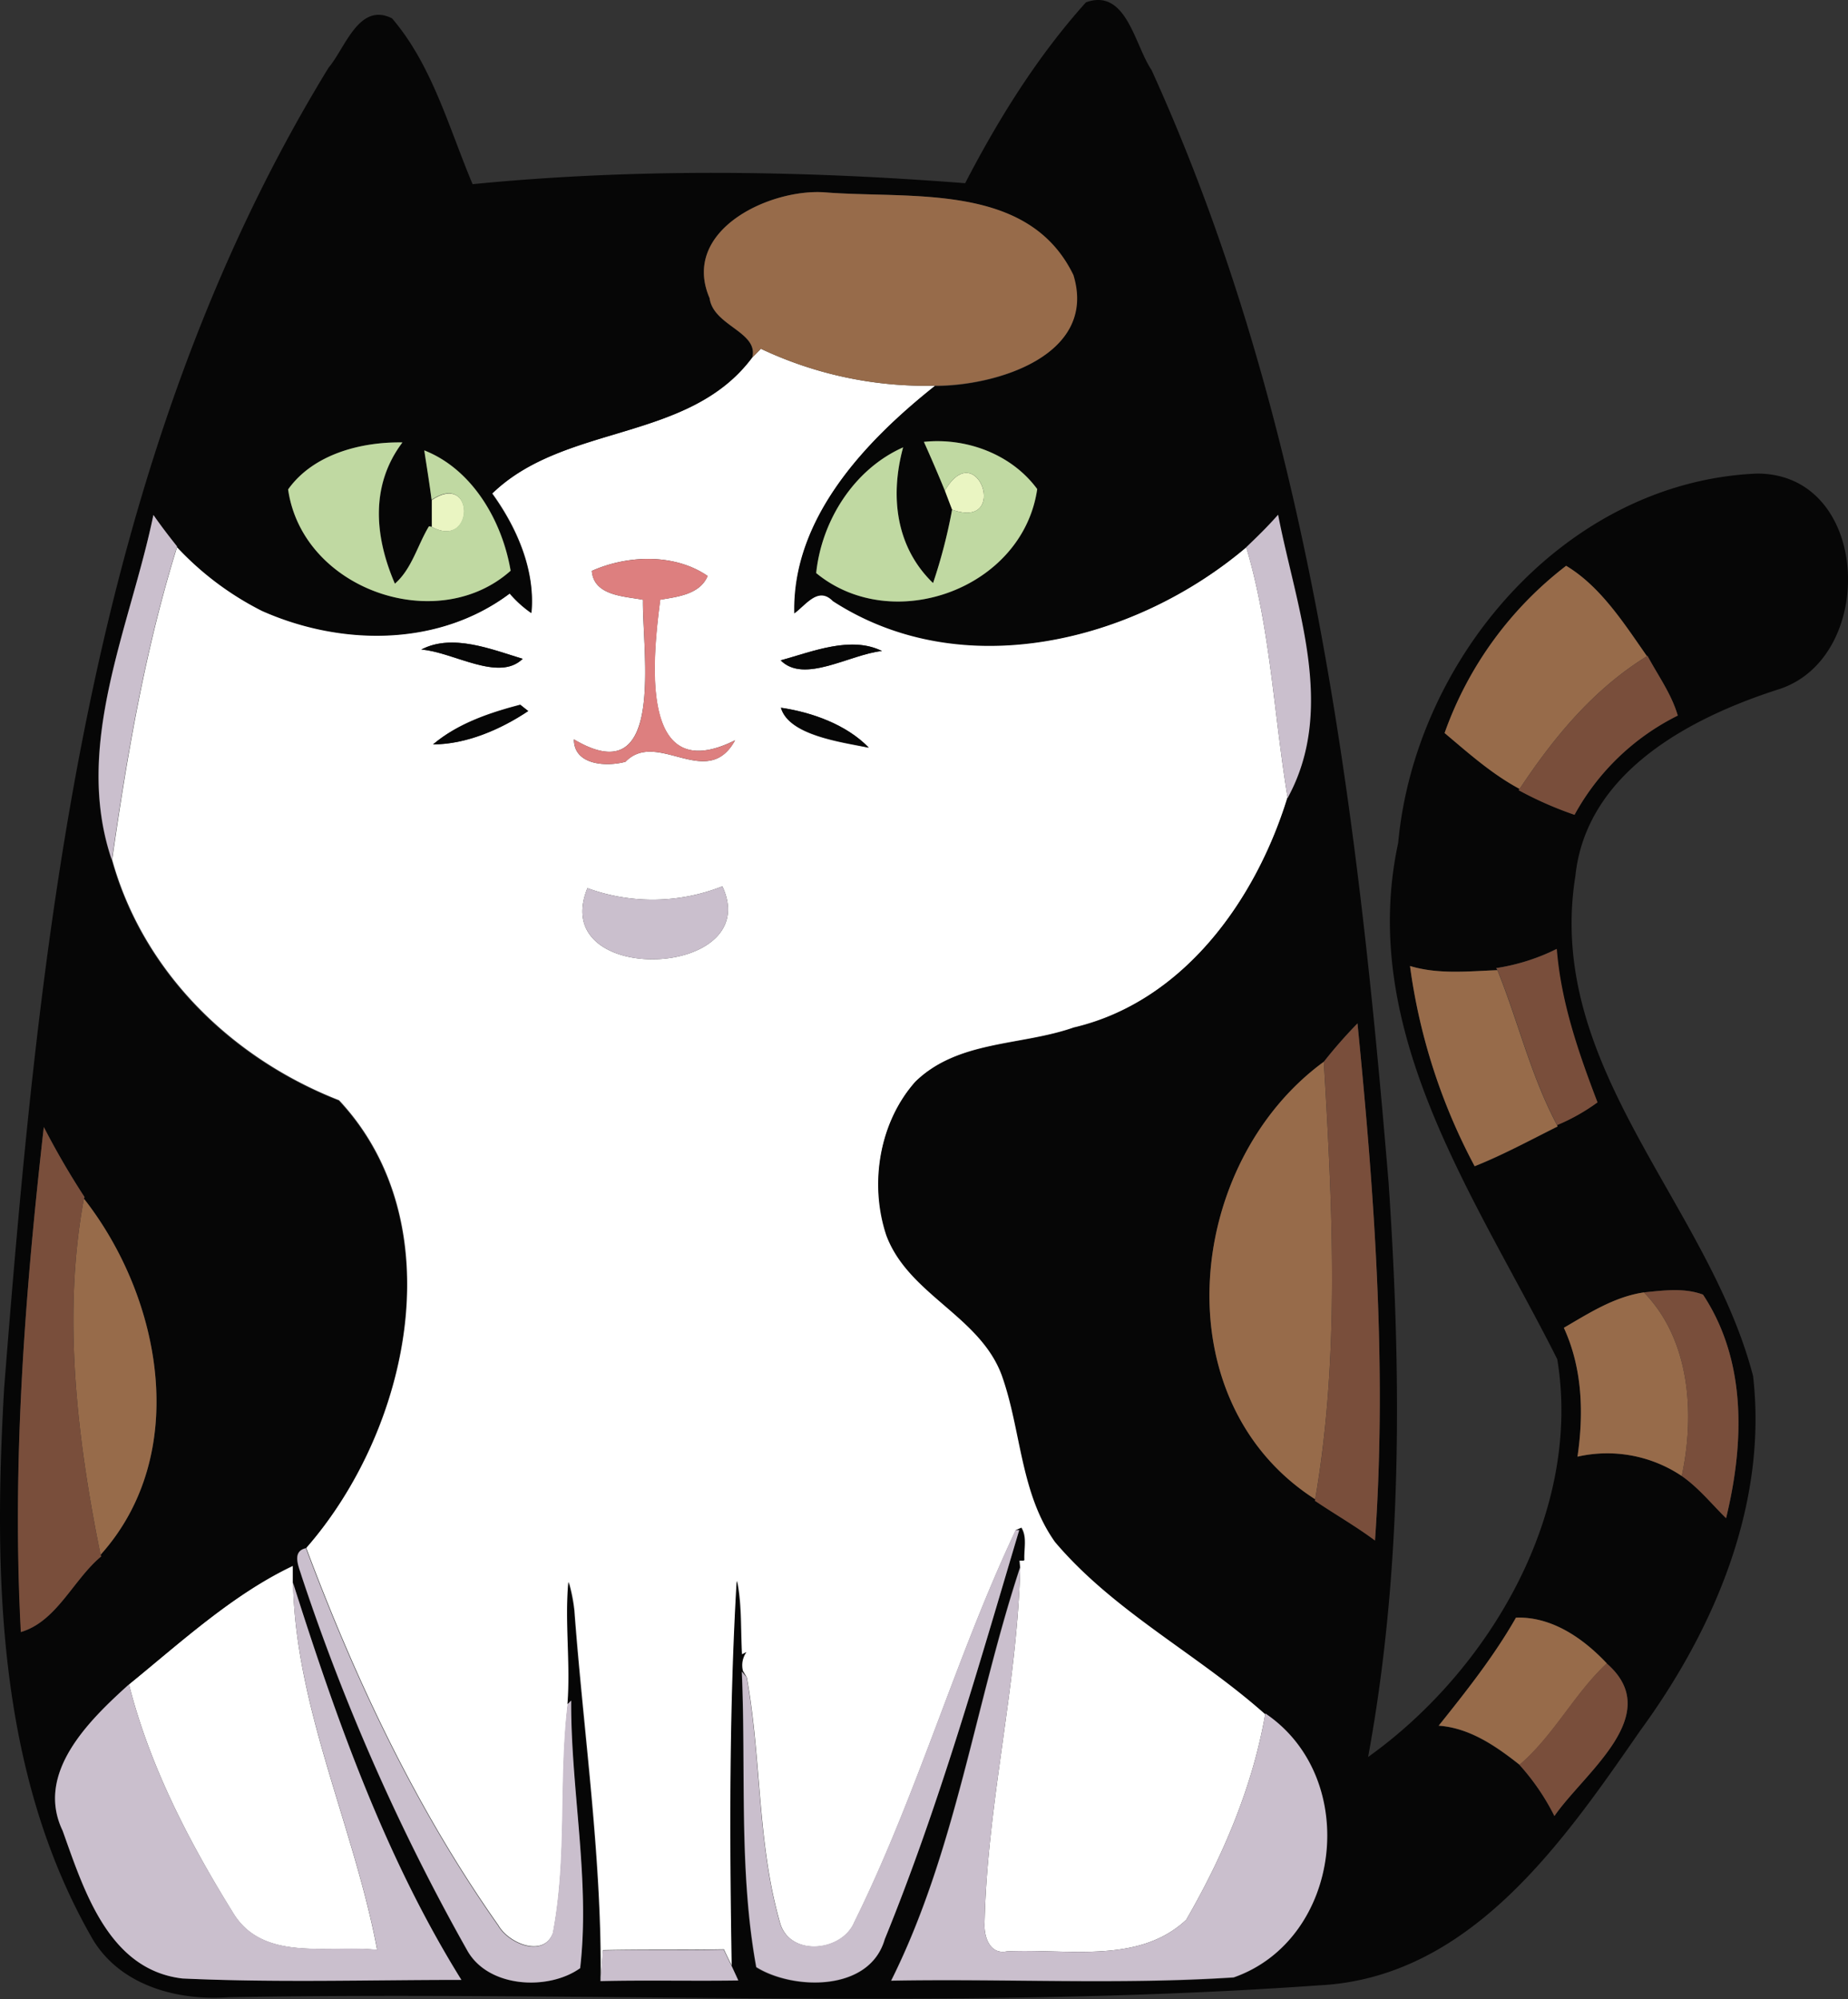 <svg xmlns="http://www.w3.org/2000/svg" viewBox="0 0 325.25 351.84"><rect x="0" y="0" width="325.25" height="351.84" fill="#333333" stroke="none"/><g data-name="Слой 2"><g data-name="Layer 1"><path d="M132.41 62.9l1.51-1.52a67.85 67.85 0 0 0 30.68 6.49c-12.3 9.78-25.11 23.3-24.72 40 2.08-1.55 4.23-4.79 6.79-2.17 22.74 14.75 53.07 7.18 72.67-9.4 4.28 14.34 4.84 29.41 7.29 44.11-5.56 18-18.32 35.87-37.62 40.39-9.27 3.26-20.35 2.22-27.85 9.52-6.35 7.16-8.12 18-5.08 27 3.91 10.45 16.44 14.15 20.31 24.6 3.46 9.67 3.23 20.71 9.39 29.37 10.37 12.27 25 19.67 36.92 30.24-2.2 12.82-7.45 25.12-13.93 36.33-8.45 7.9-21.09 5-31.58 5.55-3.06.61-4.05-2.7-3.9-5.09.47-21 5.75-41.61 6.27-62.53l-.12-1.23h.87c-.13-1.89.53-4-.52-5.73l-1 .43c-10.5 22.24-17.39 46.72-28.41 69-2.19 5.31-11.51 6.16-13.12 0-4-14-3.23-28.88-5.82-43.07l-.66-1.14a4 4 0 0 1 .61-3.32l-.78.4c-.25-4.32 0-8.68-.87-12.95-1.32 22.57-1.25 45.26-.87 67.86-.52-1-1-2-1.46-3-7.1.11-14.19 0-21.29.15q-.19 2.67-.39 5.37c.22-21.76-3-43.45-4.62-65.13a29.54 29.54 0 0 0-1-5.05c-.64 7.14.41 14.31-.15 21.46-1.59 13.39-.06 27.06-2.63 40.34-1.68 4.41-7.85 1.77-9.61-1.37-14.38-20.39-25.11-43.16-33.82-66.41 18.2-20.76 26.09-57.07 5.78-78.78-18.83-7.37-34.44-22.52-39.94-42.33 2.67-18.57 5.85-37.16 11.45-55.09a53.05 53.05 0 0 0 15 11.25c13.92 6.18 31.05 6.32 43.56-3.06a20 20 0 0 0 3.8 3.43c.7-7.5-2.57-15-6.91-21 12.75-12.37 34.62-8.93 45.77-23.92zm-28.25 37.57c.35 4.4 5.71 4.45 9 5.08-.14 9.22 4.09 34.22-12.15 24.57 0 4.58 5.78 4.84 9.07 3.94 5.59-5.77 14.39 5.17 19.29-3.78-17 8.48-14.52-14.41-13.17-24.74 3-.51 7-.93 8.34-4.18-5.79-3.99-14.1-3.7-20.38-.89zm-30 13.84c5.67.44 13.63 5.76 17.84 1.63-5.58-1.69-12.4-4.48-17.85-1.63zm63.25 1.9c4.13 4.17 12.19-1.06 17.83-1.64-5.49-2.72-12.24.11-17.84 1.64zM76.22 131c5.83 0 11.94-2.62 16.75-5.87l-1.4-1.13c-5.41 1.41-11.03 3.32-15.35 7zm61.23-6.4c1.42 4.81 10.48 6 15.45 7-3.9-4.06-9.97-6.25-15.45-7.05zm-34.06 31.7c-7.14 17.47 31.32 16 23.75-.32a33.39 33.39 0 0 1-23.75.32zM22.7 296.42c9.12-7.42 18.3-15.87 28.88-20.85v3c.4 22 10.76 43 14.8 64.59-8.52-1-20.08 2.29-25.39-6.57-7.8-12.59-14.64-25.8-18.29-40.17z" fill="#fff"/><path d="M169.87 32.24c5.87-11.33 12.71-22.32 21.26-31.83 7.13-2.56 8.56 7.54 11.54 11.9 27.88 61.35 36.21 129.37 41.73 195.89 2.27 33.65 2.51 67.74-3.61 101 21.41-15.29 37.72-43.1 33.29-70-14.17-28.22-35.2-57.45-28-90.86 3-32.52 29.42-63.57 63.17-65 20 0 21.19 32.22 3.94 37.92-15.66 5-34 14.6-35.92 32.89-5.39 33.71 23.39 57.68 31.27 88 2.6 22.53-6.81 44.6-19.92 62.5-13.68 19.76-30 43.42-56.48 44.74-63.52 4.5-128 .95-191.92 2.09-9 .66-19.05-2.05-23.92-10.23C-.53 312.05-1.14 277.1.73 244.26 7 164.84 15.3 81.36 57.83 11.91 60.77 8.45 63.17.3 69 3.23c7.09 8.28 10 19.29 14.18 29.18C112 29.58 141 30 169.87 32.24zm-45 20.25c.67 4.86 8.65 5.92 7.51 10.41-11.15 15-33 11.55-45.79 24 4.34 6 7.61 13.46 6.91 21a20 20 0 0 1-3.8-3.43c-12.51 9.38-29.64 9.24-43.56 3.06a53.05 53.05 0 0 1-15-11.25v-.13c-1.43-1.8-2.83-3.62-4.14-5.51-4.12 19.8-14.22 40.49-7.35 60.73 5.5 19.81 21.11 35 39.94 42.33 20.31 21.71 12.42 58-5.78 78.78-2.56.55-1.22 3.31-.76 4.88a373.77 373.77 0 0 0 29.16 65.9c3.74 6.67 14.37 7.07 19.87 3.12 1.79-15.52-1.66-31.41-1.58-47.09l-.63.63c.56-7.15-.49-14.32.15-21.46a29.54 29.54 0 0 1 1 5.05c1.62 21.68 4.84 43.37 4.62 65.13 8.08-.19 16.17 0 24.26-.11l-1.12-2.43c-.38-22.6-.45-45.29.87-67.86.84 4.27.62 8.63.87 12.95l.78-.4a4 4 0 0 0-.61 3.32l.66 1.14-.83-1c.75 17.31-.56 35 2.54 52 6.44 4 19.94 4.43 22.61-4.9 9.53-23.38 16.53-48.08 23.67-72h-.64l1-.43c1.05 1.69.39 3.84.52 5.73h-.87l.12 1.23c-7.94 24.09-11.31 50-22.7 72.76 20.08-.37 40.27.73 60.28-.57 19-6.63 22.5-35 5.56-46.45-11.89-10.57-26.55-18-36.92-30.24-6.16-8.66-5.93-19.7-9.39-29.37-3.87-10.45-16.4-14.15-20.31-24.6-3-9-1.27-19.83 5.08-27 7.5-7.3 18.58-6.26 27.85-9.52 19.3-4.52 32.06-22.4 37.62-40.39 8.64-15.78 1.46-33.6-1.68-49.84-1.76 2-3.68 3.88-5.61 5.73-19.6 16.58-49.93 24.15-72.67 9.4-2.56-2.62-4.71.62-6.79 2.17-.39-16.71 12.42-30.23 24.72-40 10.72 0 28.62-5.34 24.33-19.46C181 32 160.26 35.06 145.18 33.85c-9.76-.7-25.44 6.73-20.28 18.64zM50.71 86.13c2.51 17.6 26.22 25.83 39.18 14.31-1.48-8.71-6.68-17.83-15.2-21.18.44 2.9.92 5.8 1.29 8.71v4.74l-.46-.1c-2.07 3.31-3.06 7.5-6 10.11-3.58-8.28-4.37-17.32 1.33-24.86-7.33-.12-15.73 2.07-20.14 8.27zm92.94 14.72c13.41 11.05 36.37 2.8 38.9-14.78-4.5-6.14-12.47-9.09-19.94-8.31 1.27 2.84 2.51 5.7 3.69 8.59.31.84.95 2.51 1.27 3.34a92.86 92.86 0 0 1-3.35 12.92c-6.6-6.37-7.59-15.36-5.27-23.88-8.66 3.84-14.35 12.92-15.3 22.12zm132-1.28a64.05 64.05 0 0 0-21.4 29.43c4.2 3.54 8.33 7.23 13.2 9.84l-.17.22a63.35 63.35 0 0 0 9.84 4.33 42 42 0 0 1 18.17-17.46c-1.11-3.81-3.48-7.05-5.33-10.51l-.09.06c-4.03-5.76-8.16-12.27-14.23-15.91zm-12.31 70.8l.21.36c-5.12.2-10.4.78-15.38-.73a104.19 104.19 0 0 0 11.38 35.26c5-2 9.77-4.61 14.6-7L274 198a34.72 34.72 0 0 0 7.1-4c-3.33-8.72-6.43-17.64-7.17-27a36 36 0 0 1-10.6 3.37zM233 186.85c-24.41 17.85-28.6 59.65-1.52 77l-.06.24c3.49 2.38 7.18 4.48 10.58 7 2.13-30.34-.11-60.79-3.08-91a84.18 84.18 0 0 0-5.92 6.76zM7.71 198.34c-3.34 29.48-5.63 59.2-4 88.87 6.29-1.87 9.17-9.21 14.1-13.31l-.11-.28c15.93-17.76 10.75-45.21-2.93-62.68l.11-.27a140.28 140.28 0 0 1-7.17-12.33zm281.62 29.1c-5.21.77-9.64 3.64-14.09 6.23 3.27 7.1 3.52 15.05 2.4 22.68a23.55 23.55 0 0 1 18.35 3.4c3 2.07 5.24 4.91 7.8 7.43 3.19-13.13 3.68-27.64-4.06-39.35-3.35-1.24-6.95-.73-10.4-.39zm-266.63 69C15.71 302.73 6.14 312 11 322.17c3.75 10.47 8.1 24.48 21.07 26 16.33.76 32.75.28 49.11.25-13.42-21.58-22-45.81-29.64-69.9v-3C41 280.55 31.82 289 22.7 296.42zm244.11-11.74c-3.88 6.8-8.74 12.93-13.63 19 5.46.39 10.08 3.59 14.24 6.88a40.57 40.57 0 0 1 6.16 9c5.32-7.7 19.57-17.87 9.19-26.86-4.13-4.41-9.65-8.26-15.96-8.04z" fill="#060606"/><path d="M74.15 114.31c5.45-2.85 12.27-.06 17.84 1.63-4.21 4.13-12.17-1.19-17.84-1.63zm63.25 1.9c5.59-1.53 12.35-4.36 17.83-1.64-5.64.58-13.7 5.81-17.83 1.64zM76.22 131c4.32-3.63 9.94-5.54 15.35-6.94l1.4 1.07c-4.81 3.2-10.92 5.87-16.75 5.87zm61.23-6.45c5.48.8 11.58 3 15.45 7-4.97-1.05-14.03-2.19-15.45-7z" fill="#060606"/><path d="M124.9 52.49c-5.16-11.91 10.52-19.34 20.28-18.64C160.26 35.06 181 32 188.93 48.41c4.29 14.12-13.61 19.51-24.33 19.46a67.85 67.85 0 0 1-30.68-6.49l-1.51 1.52c1.14-4.49-6.84-5.55-7.51-10.41zm150.74 47.08c6.07 3.64 10.2 10.15 14.23 15.91-9.41 5.8-16.39 14.26-22.42 23.36-4.87-2.61-9-6.3-13.2-9.84a64.05 64.05 0 0 1 21.39-29.43zM248.16 170c5 1.51 10.26.93 15.38.73 3.65 9 5.87 18.61 10.5 27.28l.1.22c-4.83 2.42-9.59 5-14.6 7A104.19 104.19 0 0 1 248.16 170zm-16.69 93.85c-27.08-17.35-22.89-59.15 1.52-77 1.52 25.58 2.85 51.66-1.52 77zM17.7 273.62c-4.14-20.34-6.74-42.19-2.93-62.68 13.68 17.47 18.86 44.92 2.93 62.68zm257.54-39.95c4.45-2.59 8.88-5.46 14.09-6.23 8.15 8.34 9 21.42 6.66 32.31a23.55 23.55 0 0 0-18.35-3.4c1.12-7.63.87-15.58-2.4-22.68zm-8.43 51.01c6.31-.22 11.83 3.63 16 8.05-5.74 5.37-9.32 12.69-15.35 17.84-4.16-3.29-8.78-6.49-14.24-6.88 4.85-6.08 9.71-12.21 13.59-19.01z" fill="#976b4a"/><path d="M166.3 86.35c5.68-9.83 11.48 7 1.27 3.34-.32-.83-.96-2.5-1.27-3.34zM76 88c7.61-5.12 7.58 8.81 0 4.74V88z" fill="#eaf5c2"/><path d="M50.71 86.13c4.41-6.2 12.81-8.39 20.12-8.27-5.7 7.54-4.91 16.58-1.33 24.86 3-2.61 4-6.8 6-10.11l.46.1c7.55 4.07 7.58-9.86 0-4.74-.37-2.91-.85-5.81-1.29-8.71 8.52 3.35 13.72 12.47 15.2 21.18-12.94 11.56-36.65 3.29-39.16-14.31zm92.94 14.72c.95-9.2 6.64-18.28 15.3-22.12-2.32 8.52-1.33 17.51 5.27 23.88a92.86 92.86 0 0 0 3.35-12.92c10.21 3.64 4.41-13.17-1.27-3.34a284.46 284.46 0 0 0-3.69-8.59c7.47-.78 15.44 2.17 19.94 8.31-2.55 17.58-25.49 25.83-38.9 14.78z" fill="#c0d9a2"/><path d="M27 90.62c1.31 1.89 2.71 3.71 4.14 5.51v.13c-5.6 17.93-8.78 36.52-11.45 55.09-6.88-20.24 3.22-40.93 7.31-60.73zm192.34 5.69c1.93-1.85 3.85-3.71 5.61-5.73 3.14 16.24 10.32 34.06 1.68 49.84-2.45-14.7-3.01-29.77-7.29-44.11zM103.39 156.3a33.39 33.39 0 0 0 23.75-.32c7.57 16.33-30.89 17.79-23.75.32zm75.36 112.97h.64c-7.14 23.95-14.14 48.65-23.67 72-2.67 9.33-16.17 8.93-22.61 4.9-3.1-17-1.79-34.72-2.54-52l.83 1c2.59 14.19 1.83 29.09 5.82 43.07 1.61 6.12 10.93 5.27 13.12 0 11.02-22.24 17.91-46.73 28.41-68.97zm-125.67 8.07c-.46-1.57-1.8-4.33.76-4.88 8.71 23.25 19.44 46 33.82 66.41 1.76 3.14 7.93 5.78 9.61 1.37 2.57-13.28 1-26.95 2.63-40.34l.63-.63c-.08 15.68 3.37 31.57 1.58 47.09-5.5 3.95-16.13 3.55-19.87-3.12a373.77 373.77 0 0 1-29.16-65.9zm103.78 71.21c11.39-22.8 14.76-48.67 22.7-72.76-.52 20.92-5.8 41.56-6.27 62.53-.15 2.39.84 5.7 3.9 5.09 10.49-.53 23.13 2.35 31.58-5.55 6.48-11.21 11.73-23.51 13.93-36.33 16.94 11.44 13.41 39.82-5.56 46.45-20.01 1.3-40.2.2-60.28.57zM51.57 278.53c7.65 24.09 16.22 48.32 29.64 69.9-16.36 0-32.78.51-49.11-.25-13-1.53-17.32-15.54-21.07-26-4.89-10.18 4.68-19.45 11.67-25.76C26.35 310.79 33.19 324 41 336.55c5.31 8.86 16.87 5.61 25.39 6.57-4.06-21.61-14.39-42.59-14.82-64.59zm54.51 64.72c7.1-.17 14.19 0 21.29-.15.48 1 .94 2 1.46 3l1.12 2.43c-8.09.12-16.18-.08-24.26.11q.2-2.72.39-5.39z" fill="#cabfcd"/><path d="M104.16 100.47c6.28-2.81 14.59-3.1 20.4.89-1.39 3.25-5.3 3.67-8.34 4.18-1.35 10.33-3.8 33.22 13.17 24.74-4.9 8.95-13.7-2-19.29 3.78-3.29.9-9.1.64-9.07-3.94 16.24 9.65 12-15.35 12.15-24.57-3.31-.63-8.67-.68-9.02-5.08z" fill="#dd7f7f"/><path d="M289.87 115.48l.09-.06c1.85 3.46 4.22 6.7 5.33 10.51a42 42 0 0 0-18.17 17.46 63.35 63.35 0 0 1-9.84-4.33l.17-.22c6.03-9.1 13.01-17.56 22.42-23.36zm-26.54 54.89A36 36 0 0 0 274 167c.74 9.37 3.84 18.29 7.17 27a34.72 34.72 0 0 1-7.1 4c-4.63-8.67-6.85-18.31-10.5-27.28zM233 186.85a84.18 84.18 0 0 1 5.92-6.74c3 30.21 5.21 60.66 3.08 91-3.4-2.54-7.09-4.64-10.58-7l.06-.24c4.36-25.36 3.03-51.44 1.52-77.02zM7.71 198.34a140.28 140.28 0 0 0 7.17 12.33l-.11.27c-3.81 20.49-1.21 42.34 2.93 62.68l.11.28C12.88 278 10 285.34 3.66 287.21c-1.58-29.67.71-59.39 4.05-88.87zm281.62 29.1c3.45-.34 7.05-.85 10.4.39 7.74 11.71 7.25 26.22 4.06 39.35-2.56-2.52-4.84-5.36-7.8-7.43 2.32-10.89 1.49-23.97-6.66-32.31zm-21.91 83.13c6-5.15 9.61-12.47 15.35-17.84 10.38 9-3.87 19.16-9.19 26.86a40.57 40.57 0 0 0-6.16-9.02z" fill="#794e3b"/></g></g></svg>